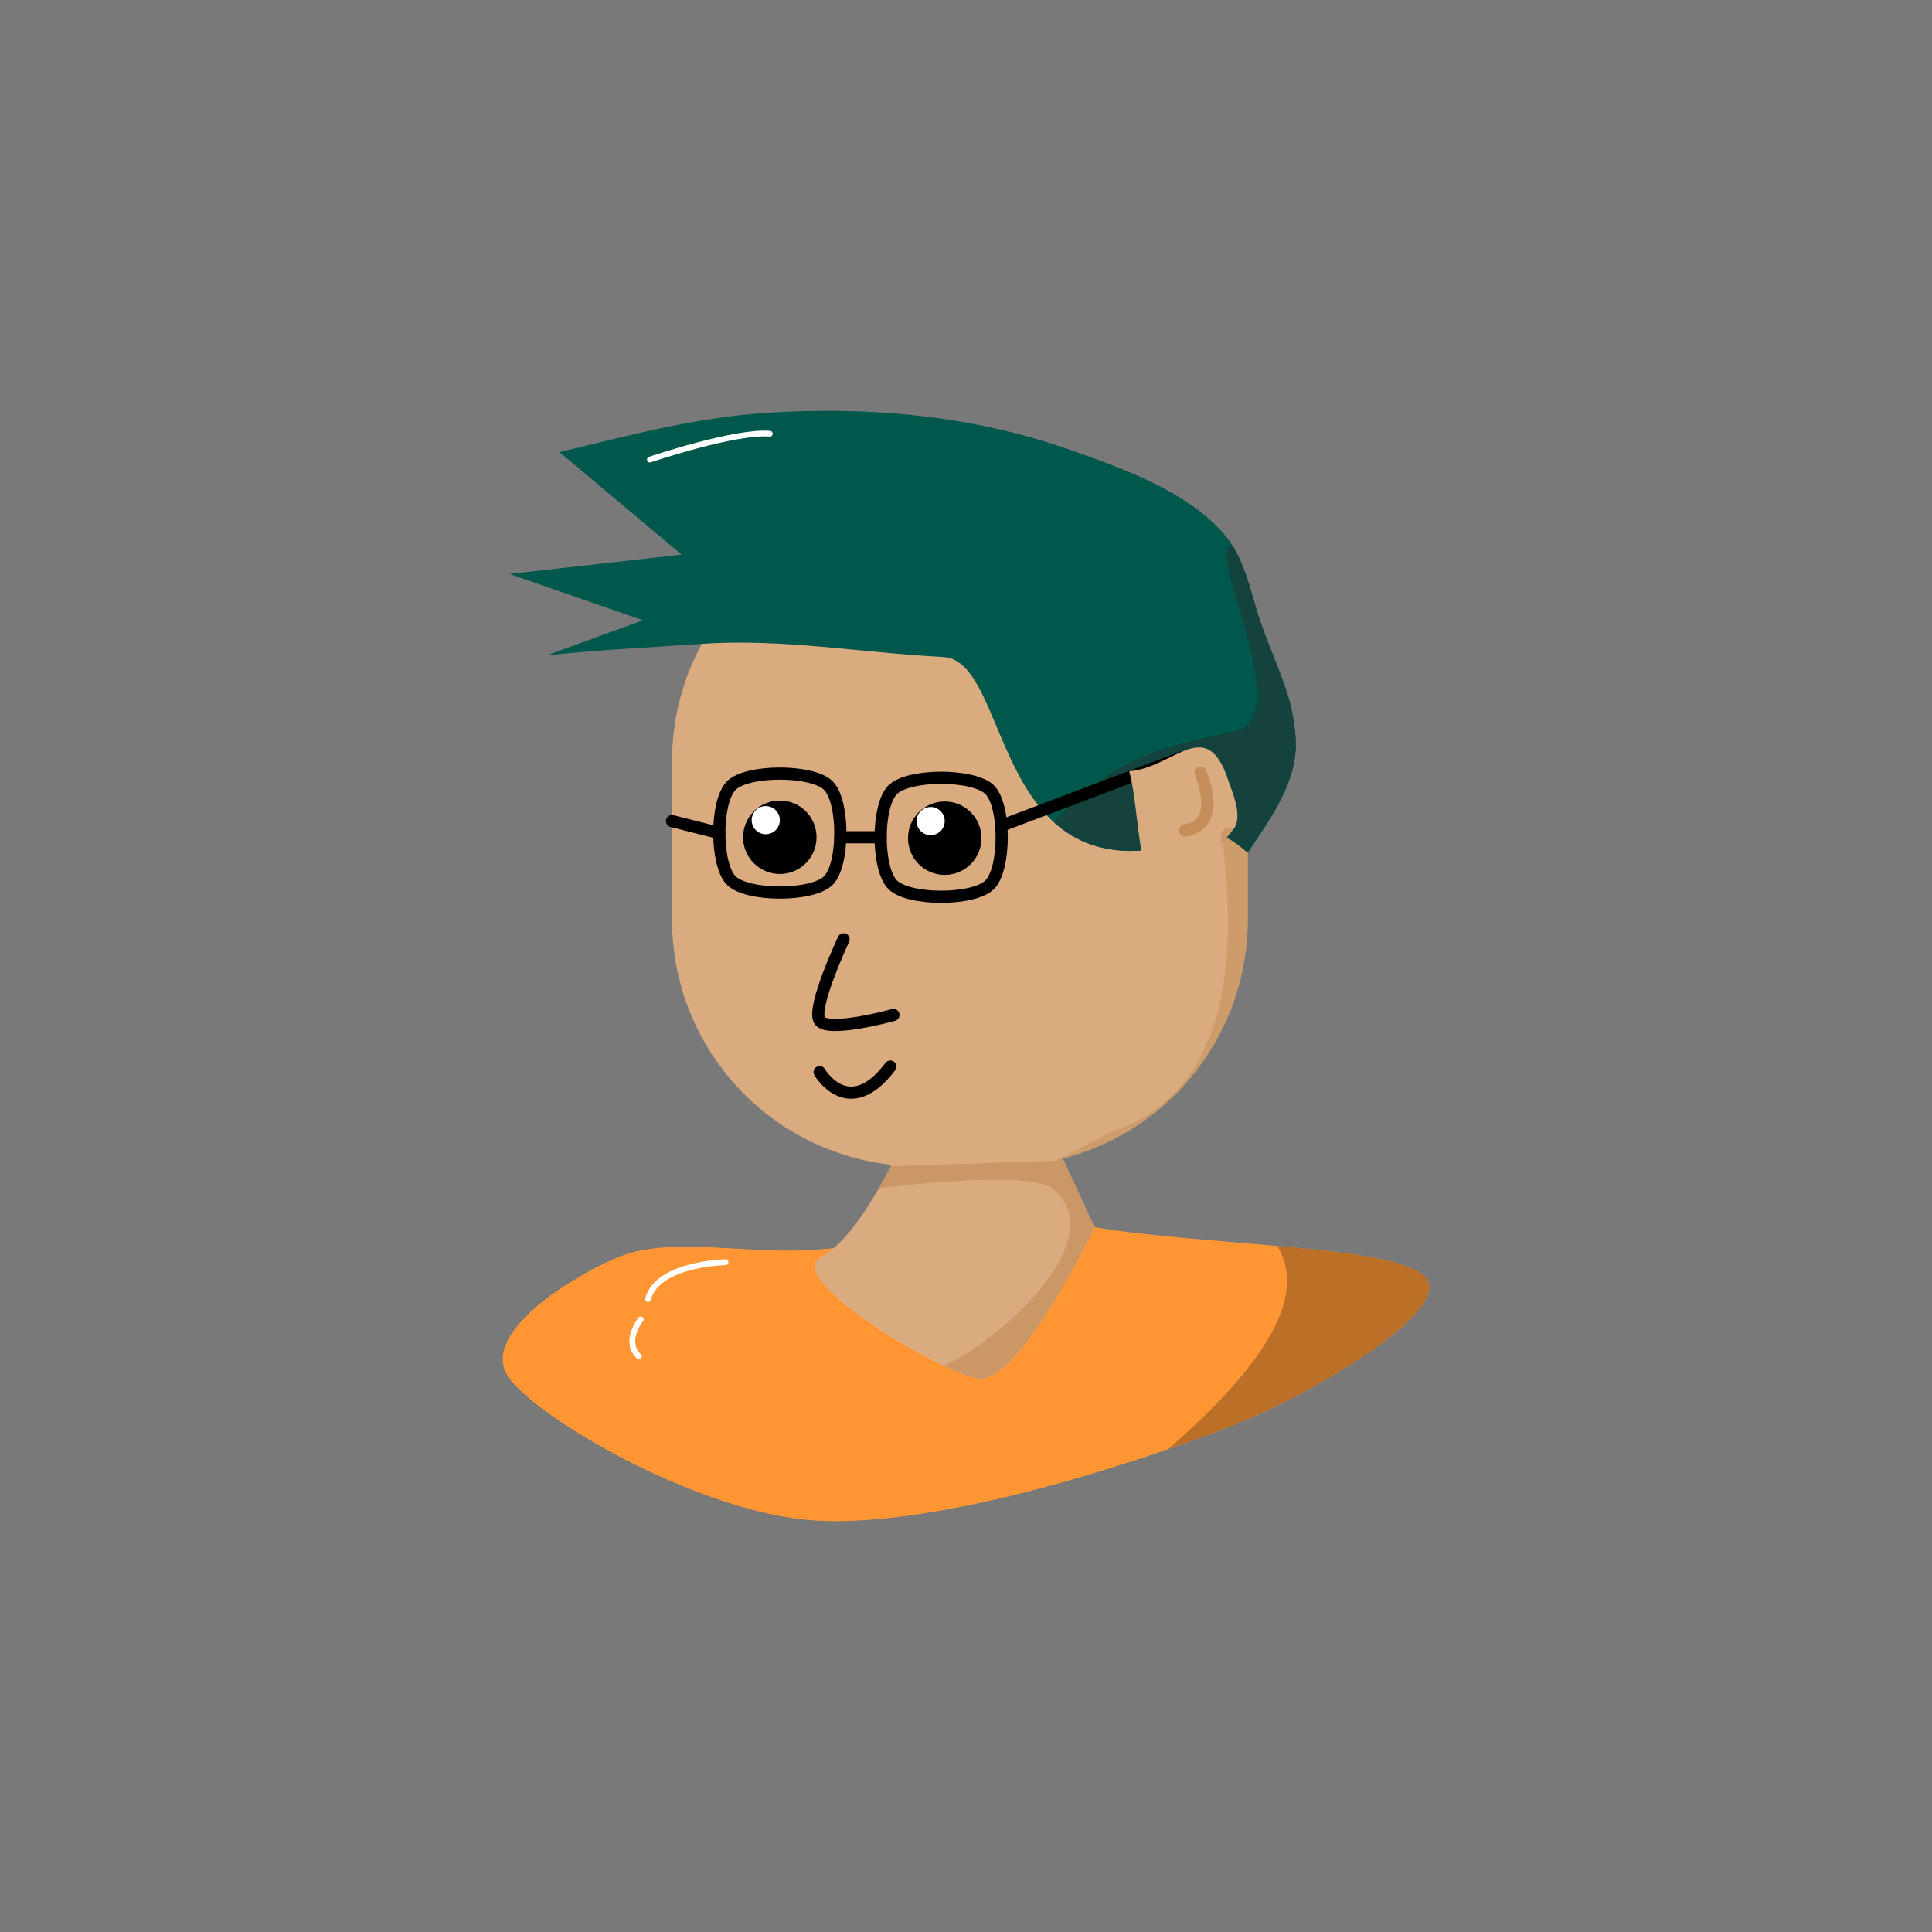 <?xml version="1.0" encoding="UTF-8" standalone="no"?><!DOCTYPE svg PUBLIC "-//W3C//DTD SVG 1.1//EN" "http://www.w3.org/Graphics/SVG/1.1/DTD/svg11.dtd"><svg width="100%" height="100%" viewBox="0 0 800 800" version="1.1" xmlns="http://www.w3.org/2000/svg" xmlns:xlink="http://www.w3.org/1999/xlink" xml:space="preserve" xmlns:serif="http://www.serif.com/" style="fill-rule:evenodd;clip-rule:evenodd;stroke-linecap:round;stroke-linejoin:round;stroke-miterlimit:1.5;"><rect x="0" y="0" width="800" height="803" style="fill:#797979;"/><g id="Layer1"><path d="M347.033,516.538c-34.381,4.839 -67.998,-6.137 -92.447,4.584c-20.198,8.858 -56.931,32.284 -43.549,49.815c13.802,18.082 80.014,55.752 126.363,58.676c50.043,3.158 131.671,-23.048 173.897,-39.729c30.935,-12.22 89.136,-46.35 79.459,-60.357c-9.678,-14.007 -91.683,-13.498 -137.524,-21.393" style="fill:#ff9633;"/><clipPath id="_clip1"><path d="M347.033,516.538c-34.381,4.839 -67.998,-6.137 -92.447,4.584c-20.198,8.858 -56.931,32.284 -43.549,49.815c13.802,18.082 80.014,55.752 126.363,58.676c50.043,3.158 131.671,-23.048 173.897,-39.729c30.935,-12.22 89.136,-46.35 79.459,-60.357c-9.678,-14.007 -91.683,-13.498 -137.524,-21.393"/></clipPath><g clip-path="url(#_clip1)"><g id="Layer5"><path d="M479.972,489.798c99.683,23.345 48.533,85.564 -69.525,165.028l200.937,-0.764l59.594,-167.321l-191.006,3.057Z" style="fill:#bc6f26;"/></g></g></g><path d="M516.645,315.222c0,-27.052 -10.746,-52.996 -29.875,-72.125c-19.128,-19.129 -45.072,-29.875 -72.125,-29.875l-34.374,-0c-27.052,-0 -52.996,10.746 -72.125,29.875c-19.129,19.129 -29.875,45.073 -29.875,72.125l-0,65.699c-0,27.052 10.746,52.997 29.875,72.125c19.129,19.129 45.073,29.875 72.125,29.875l34.374,0c27.053,0 52.997,-10.746 72.125,-29.875c19.129,-19.128 29.875,-45.073 29.875,-72.125l0,-65.699Z" style="fill:#daab7f;"/><clipPath id="_clip2"><path d="M516.645,315.222c0,-27.052 -10.746,-52.996 -29.875,-72.125c-19.128,-19.129 -45.072,-29.875 -72.125,-29.875l-34.374,-0c-27.052,-0 -52.996,10.746 -72.125,29.875c-19.129,19.129 -29.875,45.073 -29.875,72.125l-0,65.699c-0,27.052 10.746,52.997 29.875,72.125c19.129,19.129 45.073,29.875 72.125,29.875l34.374,0c27.053,0 52.997,-10.746 72.125,-29.875c19.129,-19.128 29.875,-45.073 29.875,-72.125l0,-65.699Z"/></clipPath><g clip-path="url(#_clip2)"><path d="M505.949,345.824c8.171,63.584 -3.076,108.145 -45.077,122.581l-23.685,12.224l-68.534,2.292l-5.576,9.169l67.234,6.876l-51.189,68.762l49.661,25.212l136.76,-224.959l-59.594,-22.157Z" style="fill:#c48e5b;fill-opacity:0.57;"/></g><path d="M516.645,353.038c-14.861,-12.689 -14.387,-6.078 -33.54,-2.243c-72.519,14.519 -64.832,-77.318 -92.523,-78.743c-33.804,-1.741 -66.833,-7.762 -100.198,-5.449c-21.316,1.478 -42.678,2.495 -63.925,4.76l39.74,-14.517l-55.162,-19.175l71.229,-8.039l-50.6,-42.387c27.635,-6.723 57.056,-14.471 85.757,-16.298c42.981,-2.736 85.488,1.098 126.176,15.524c21.619,7.666 46.613,16.395 62.551,33.841c9.437,10.33 11.538,24.994 15.923,37.615c3.527,10.154 8.062,19.955 11.259,30.217c1.703,5.467 3.612,15.531 3.184,22.327c-1.004,15.926 -11.369,29.801 -19.871,42.567Z" style="fill:#00574b;"/><clipPath id="_clip3"><path d="M516.645,353.038c-14.861,-12.689 -14.387,-6.078 -33.54,-2.243c-72.519,14.519 -64.832,-77.318 -92.523,-78.743c-33.804,-1.741 -66.833,-7.762 -100.198,-5.449c-21.316,1.478 -42.678,2.495 -63.925,4.76l39.74,-14.517l-55.162,-19.175l71.229,-8.039l-50.6,-42.387c27.635,-6.723 57.056,-14.471 85.757,-16.298c42.981,-2.736 85.488,1.098 126.176,15.524c21.619,7.666 46.613,16.395 62.551,33.841c9.437,10.33 11.538,24.994 15.923,37.615c3.527,10.154 8.062,19.955 11.259,30.217c1.703,5.467 3.612,15.531 3.184,22.327c-1.004,15.926 -11.369,29.801 -19.871,42.567Z"/></clipPath><g clip-path="url(#_clip3)"><g id="Layer3"><path d="M510.533,226.21c-13.015,-1.983 27.294,70.94 0.567,76.638c-30.409,6.484 -43.931,10.681 -61.688,24.977c-76.415,61.52 78.215,87.477 100.086,67.234c14.22,-13.161 -19.099,-165.821 -38.965,-168.849Z" style="fill:#14433d;"/></g></g><path d="M415.031,341.763l74.11,-28.036" style="fill:none;stroke:#000;stroke-width:5.04px;"/><path d="M467.594,319.333c4.33,16.213 3.693,49.287 12.989,48.639c6.336,-0.442 21.889,-13.849 30.352,-24.875c3.953,-5.149 -1.282,-16.656 -2.083,-19.203c-9.041,-28.736 -22.666,-5.858 -41.258,-4.561" style="fill:#daab7f;"/><clipPath id="_clip4"><path d="M467.594,319.333c4.33,16.213 3.693,49.287 12.989,48.639c6.336,-0.442 21.889,-13.849 30.352,-24.875c3.953,-5.149 -1.282,-16.656 -2.083,-19.203c-9.041,-28.736 -22.666,-5.858 -41.258,-4.561"/></clipPath><g clip-path="url(#_clip4)"><path d="M509.005,345.824c-1.261,31.313 -30.238,80.526 -48.133,122.581l-23.685,12.224l-68.534,2.292l-5.576,9.169l67.234,6.876l-51.189,68.762l49.661,25.212l136.76,-224.959l-56.538,-22.157Z" style="fill:#c48e5b;stroke:#c48e5b;stroke-opacity:0.61;stroke-width:6.59px;"/></g><path d="M342.96,325.245c-6.683,-6.57 -33.416,-6.57 -40.099,0c-6.683,6.57 -6.683,32.85 0,39.42c6.683,6.57 33.416,6.57 40.099,-0c6.684,-6.57 6.684,-32.85 0,-39.42Z" style="fill:none;stroke:#000;stroke-width:5.04px;"/><path d="M409.769,326.984c-6.683,-6.57 -33.416,-6.57 -40.099,0c-6.684,6.57 -6.684,32.85 -0,39.42c6.683,6.57 33.416,6.57 40.099,-0c6.683,-6.57 6.683,-32.85 -0,-39.42Z" style="fill:none;stroke:#000;stroke-width:5.04px;"/><path d="M347.973,346.694l16.684,-0" style="fill:none;stroke:#000;stroke-width:5.04px;"/><path d="M297.849,344.955l-19.578,-4.961" style="fill:none;stroke:#000;stroke-width:5.04px;"/><circle cx="322.911" cy="346.694" r="15.209"/><circle cx="391.192" cy="347.079" r="15.209"/><circle cx="385.361" cy="339.994" r="5.831" style="fill:#fff;"/><circle cx="317.08" cy="339.608" r="5.831" style="fill:#fff;"/><path d="M349.325,388.947c-0,-0 -13.371,28.396 -9.932,33.617c3.438,5.221 30.56,-2.292 30.56,-2.292" style="fill:none;stroke:#000;stroke-width:5.04px;"/><path d="M339.393,443.956c-0,0 11.983,20.548 29.26,-2.292" style="fill:none;stroke:#000;stroke-width:5.04px;"/><path d="M378.586,462.293c-0,-0 -19.806,48.388 -38.429,58.065c-16.492,8.57 45.62,46.096 64.211,50.426c17.296,4.028 48.864,-62.65 48.864,-62.65l-19.101,-41.257" style="fill:#daab7f;"/><clipPath id="_clip5"><path d="M378.586,462.293c-0,-0 -19.806,48.388 -38.429,58.065c-16.492,8.57 45.62,46.096 64.211,50.426c17.296,4.028 48.864,-62.65 48.864,-62.65l-19.101,-41.257"/></clipPath><g clip-path="url(#_clip5)"><path d="M509.005,345.824l-48.133,122.581l-23.685,12.224l-68.534,2.292l-5.576,9.169c0,-0 62.444,-7.956 72.582,-0c30.917,24.262 -42.882,81.273 -56.537,75.638l49.661,25.212l136.76,-224.959l-56.538,-22.157Z" style="fill:#c48e5b;fill-opacity:0.67;"/></g><path d="M497.079,319.958c-0,0 9.595,21.426 -6.371,23.912" style="fill:none;stroke:#c48e5b;stroke-width:5.04px;"/><g id="Layer2"><path d="M269.103,190.301c-0,0 35.275,-11.933 49.661,-10.696" style="fill:none;stroke:#fff;stroke-width:2.39px;"/></g><g id="Layer4"><path d="M300.427,522.65c0,0 -28.228,0.497 -32.088,15.281" style="fill:none;stroke:#fff;stroke-width:2.39px;"/><path d="M265.282,546.335c0,0 -7.232,9.092 -0.764,15.281" style="fill:none;stroke:#fff;stroke-width:2.39px;"/></g></svg>